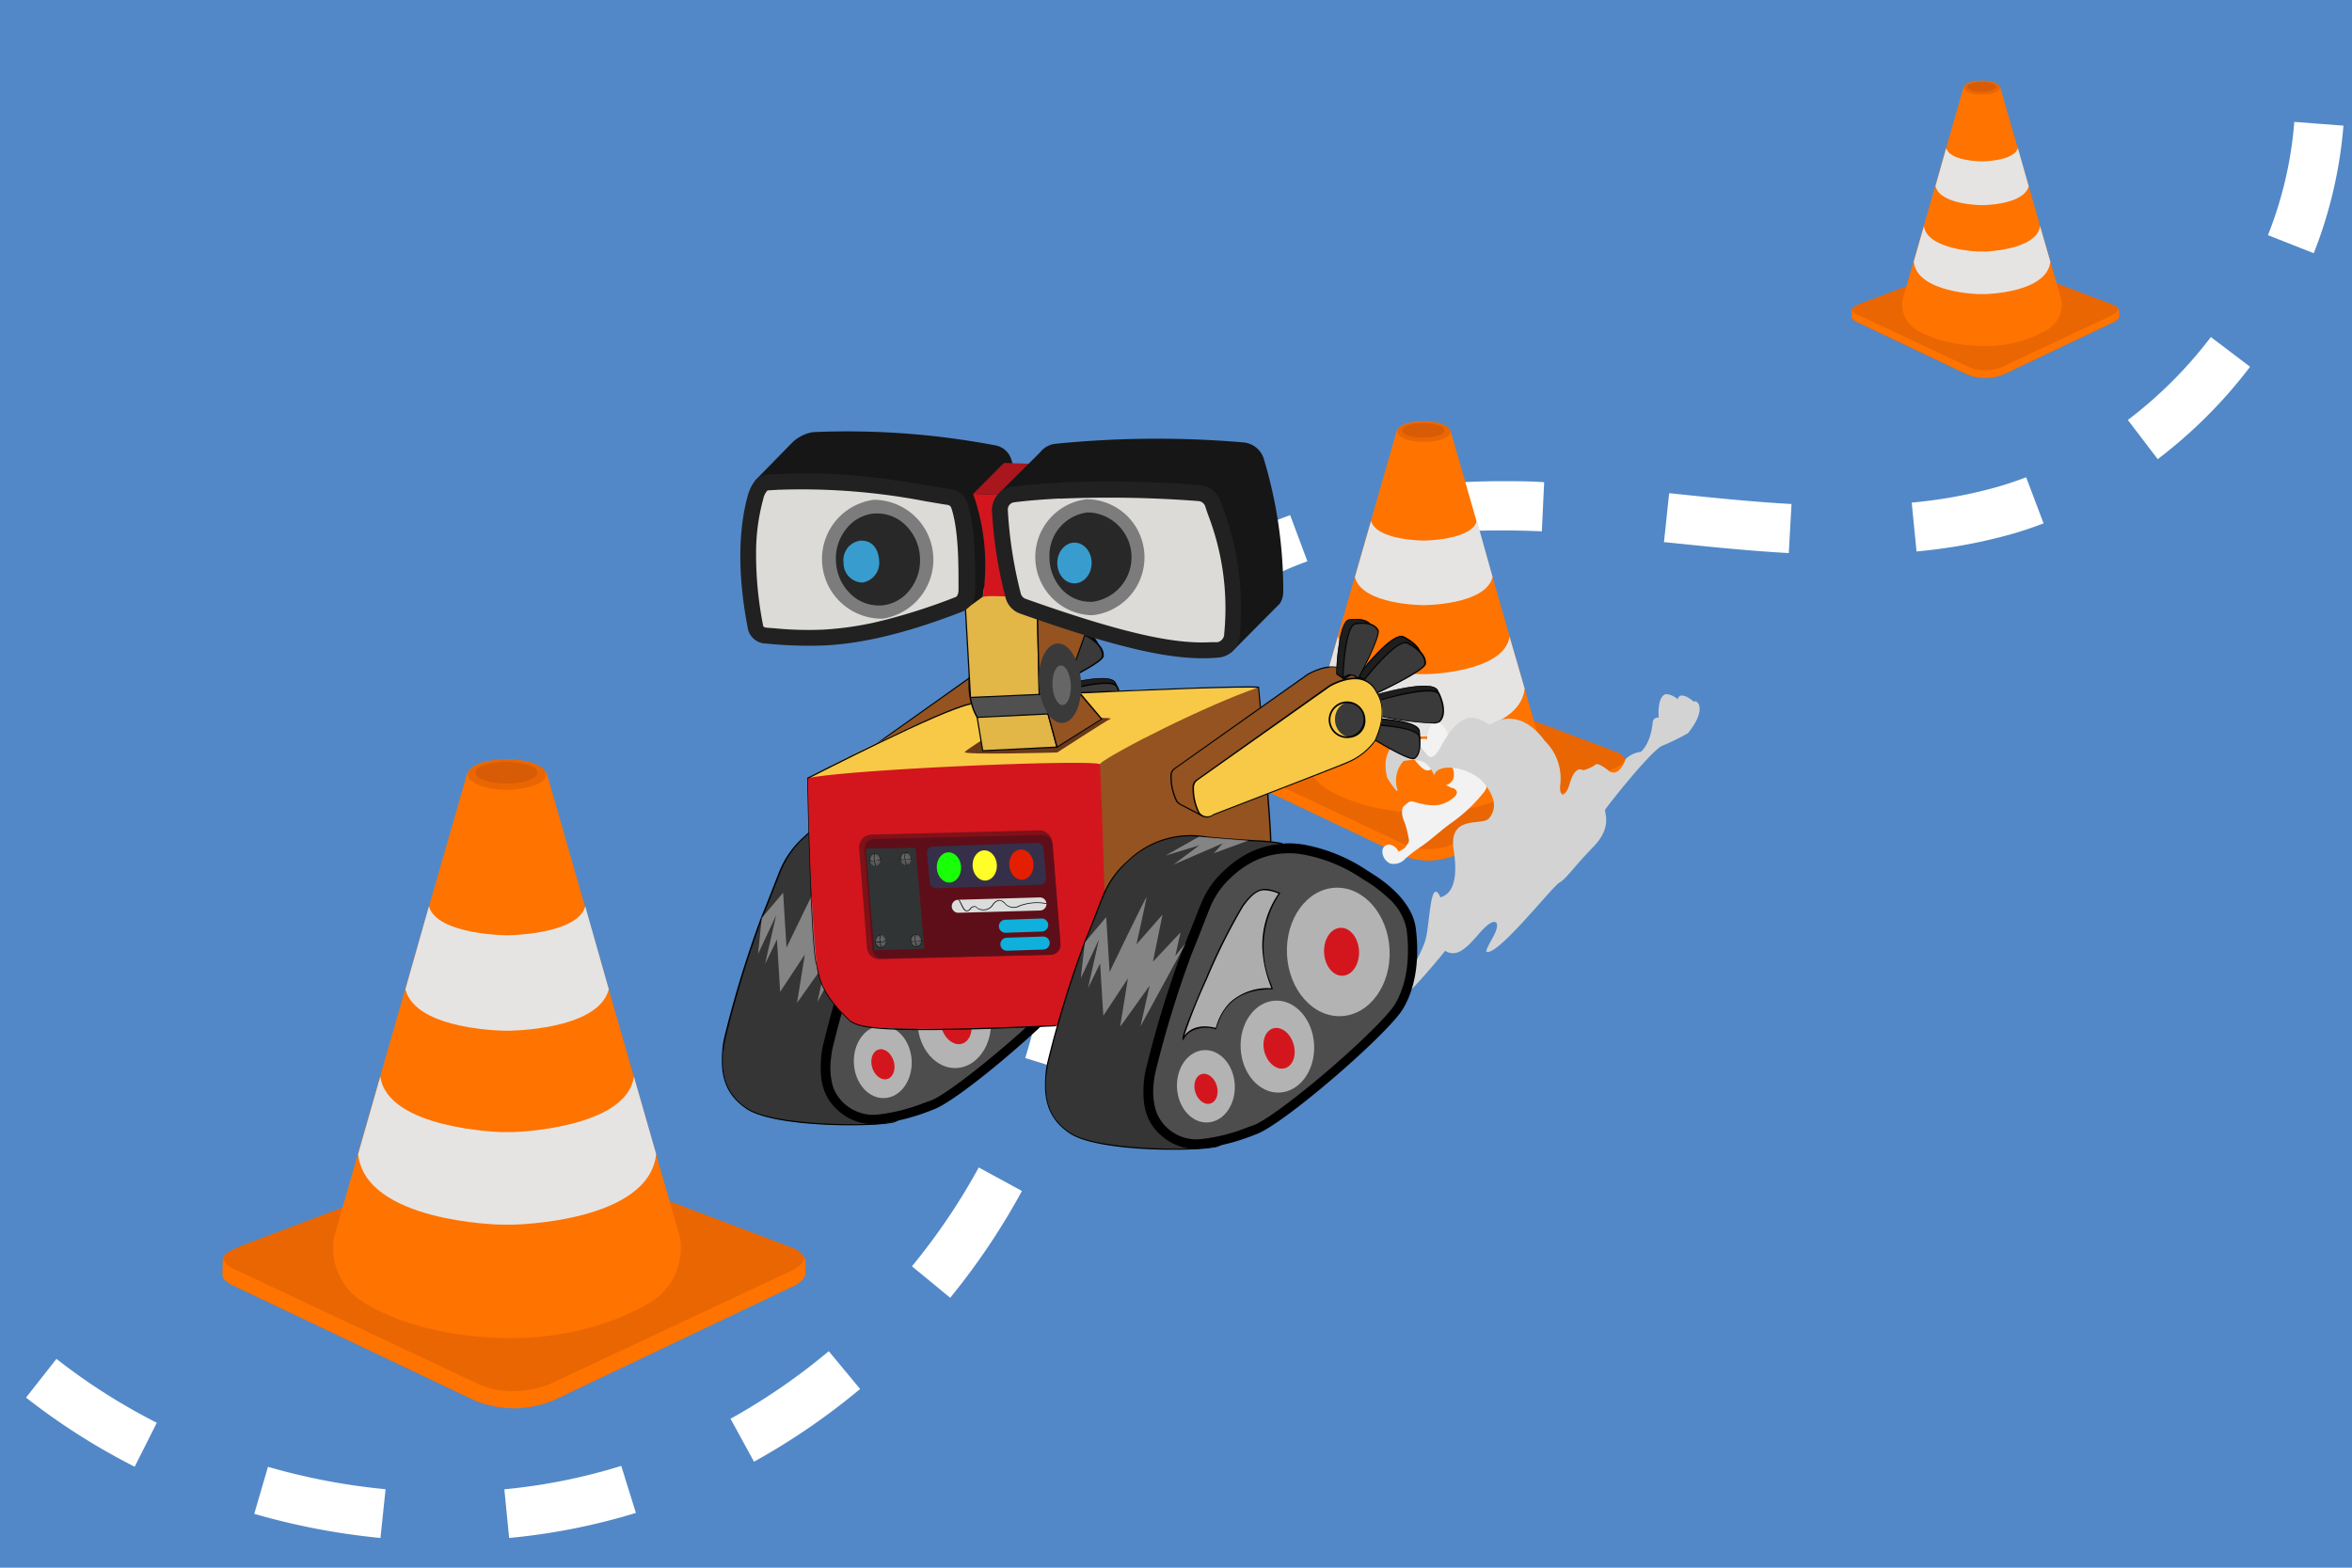 <svg id="Layer_1" data-name="Layer 1" xmlns="http://www.w3.org/2000/svg" xmlns:xlink="http://www.w3.org/1999/xlink" viewBox="0 0 300 200"><defs><style>.cls-1{fill:none;}.cls-2{fill:#5288c7;}.cls-3{fill:#fff;}.cls-4{fill:#ea6603;}.cls-5{fill:#ff7300;}.cls-6{fill:#e5e4e3;}.cls-7{fill:#d85b05;}.cls-8{fill:#f2f2f2;}.cls-9{fill:#d3d3d3;}.cls-10{fill:#353535;}.cls-11{fill:#4d4d4d;}.cls-12{fill:#b3b3b3;}.cls-13{opacity:0.41;isolation:isolate;}.cls-14{fill:#f9f7f7;}.cls-15{fill:#d3161d;}.cls-16{fill:#945320;}.cls-17{fill:#050505;}.cls-18{fill:#1e1e1e;}.cls-19{fill:#3a3a3a;}.cls-20{fill:#f8c946;}.cls-21{fill:#683919;}.cls-22{fill:#7f1119;}.cls-23{fill:#5e0e18;}.cls-24{fill:#352f49;}.cls-25{fill:#e41e00;}.cls-26{fill:#fffe28;}.cls-27{fill:#18ff08;}.cls-28{fill:#dbdddd;}.cls-29{fill:#0fb0db;}.cls-30{fill:#303435;}.cls-31{clip-path:url(#clip-path);}.cls-32{fill:#4e4e4e;}.cls-33{fill:#4f4f4f;}.cls-34{fill:#505050;}.cls-35{fill:#515151;}.cls-36{fill:#535353;}.cls-37{fill:#545454;}.cls-38{fill:#555;}.cls-39{fill:#565656;}.cls-40{fill:#575757;}.cls-41{fill:#585858;}.cls-42{fill:#595959;}.cls-43{fill:#5a5a5a;}.cls-44{fill:#5b5b5b;}.cls-45{fill:#5c5c5c;}.cls-46{fill:#5d5d5d;}.cls-47{fill:#5e5e5e;}.cls-48{fill:#606060;}.cls-49{fill:#616161;}.cls-50{fill:#626262;}.cls-51{fill:#636363;}.cls-52{fill:#646464;}.cls-53{fill:#656565;}.cls-54{fill:#666;}.cls-55{fill:#0a0a0a;}.cls-56{clip-path:url(#clip-path-2);}.cls-57{clip-path:url(#clip-path-3);}.cls-58{clip-path:url(#clip-path-4);}.cls-59{fill:#070707;}.cls-60{fill:#adadad;}.cls-61{fill:#080000;}.cls-62{fill:#515051;}.cls-63{fill:#8e8a8b;}.cls-64{fill:#161616;}.cls-65{fill:#e2b647;}.cls-66{fill:#aa161d;}.cls-67{fill:#dddbd7;}.cls-68{fill:#212121;}.cls-69{fill:#282828;}.cls-70{fill:#7c7c7c;}.cls-71{fill:#389cce;}</style><clipPath id="clip-path"><ellipse class="cls-1" cx="111.62" cy="109.69" rx="0.69" ry="0.8" transform="translate(-8.62 9.53) rotate(-4.71)"/></clipPath><clipPath id="clip-path-2"><ellipse class="cls-1" cx="116.85" cy="119.99" rx="0.69" ry="0.8" transform="translate(-9.45 9.99) rotate(-4.71)"/></clipPath><clipPath id="clip-path-3"><ellipse class="cls-1" cx="112.35" cy="120.1" rx="0.69" ry="0.8" transform="translate(-9.47 9.62) rotate(-4.71)"/></clipPath><clipPath id="clip-path-4"><ellipse class="cls-1" cx="115.54" cy="109.55" rx="0.69" ry="0.8" transform="translate(-8.6 9.85) rotate(-4.71)"/></clipPath></defs><title>obstacle</title><rect class="cls-2" width="300" height="200"/><path class="cls-3" d="M64.94,196.21,64.33,190a73.56,73.56,0,0,0,14-2.71l.91-.28,1.87,6-1,.3A81,81,0,0,1,64.94,196.21Zm-16.41,0a88.67,88.67,0,0,1-16.1-3.08l1.75-6a82,82,0,0,0,15,2.86Zm-31.35-9.09A84.11,84.11,0,0,1,3.32,178.3l3.88-4.94A77.82,77.82,0,0,0,20,181.51Zm79-.63-3-5.49a80.15,80.15,0,0,0,12.53-8.62l4,4.82A86.54,86.54,0,0,1,96.17,186.48Zm25-20.94-4.86-4a81.12,81.12,0,0,0,8.52-12.61l5.51,3A88,88,0,0,1,121.22,165.54Zm15.59-28.71-6-1.86a74.62,74.62,0,0,0,1.91-7.52c.43-2.17.81-4.53,1.19-7.44l6.23.82c-.4,3-.8,5.53-1.26,7.84A80.57,80.57,0,0,1,136.81,136.83Zm5.29-31.64-6.21-1a66,66,0,0,1,4.22-16l5.78,2.46A60.11,60.11,0,0,0,142.1,105.19ZM154.16,79,150,74.3a45.49,45.49,0,0,1,14.56-8.58l2.2,5.89A39,39,0,0,0,154.16,79Zm74-8.44c-5.24-.29-10.55-.85-15.69-1.38l-.23,0,.66-6.24.22,0c5.07.53,10.3,1.08,15.39,1.36Zm16.3-.19-.62-6.25a60.59,60.59,0,0,0,10.92-2c1.23-.35,2.46-.77,3.68-1.23l2.22,5.88c-1.37.52-2.77,1-4.16,1.39A67.62,67.62,0,0,1,244.48,70.35Zm-63.1-2.13L180.65,62a97.61,97.61,0,0,1,11-.61c1.74,0,3.53,0,5.31.13l-.3,6.27c-1.68-.08-3.37-.12-5-.12A89.26,89.26,0,0,0,181.38,68.22Zm93.86-9.66-3.81-5A55.31,55.31,0,0,0,282,43l5,3.79A61.5,61.5,0,0,1,275.24,58.56Zm19.89-26.28L289.28,30a49.67,49.67,0,0,0,3.36-14.45l6.27.48A56.66,56.66,0,0,1,295.13,32.28Z"/><path class="cls-4" d="M31.1,158.8l30.43-11.48a16.6,16.6,0,0,1,4-.7,13.1,13.1,0,0,1,5,1l30.69,11.62s1.52.63,1.51,1.83v1.38s0,.88-1.35,1.5L70.54,178.67a13.24,13.24,0,0,1-10,0L29.74,164s-1.36-.6-1.35-1.31v-1.57a1.47,1.47,0,0,1,.61-1.33A19.41,19.41,0,0,1,31.1,158.8Z"/><path class="cls-5" d="M102.59,160.47s.06.85-1.78,1.71L70.05,176.61a12.42,12.42,0,0,1-4.18.86,10.93,10.93,0,0,1-4.67-.81L29.66,161.8s-1.12-.54-1.19-1.33l-.08,2.22s-.08.64,1.35,1.31l30.85,14.67a13.83,13.83,0,0,0,5.27,1,14.13,14.13,0,0,0,4.68-1L101.39,164s1.21-.58,1.35-1.5C102.74,162.5,102.85,160.51,102.59,160.47Z"/><path class="cls-5" d="M69.81,98.9l16.91,58.92a8.1,8.1,0,0,1-3.1,7.88s-7.3,5.34-19.61,5-18.29-5-18.29-5a8.12,8.12,0,0,1-3.11-7.88L59.52,98.9s.27-2,5.07-2S69.81,98.9,69.81,98.9Z"/><path class="cls-6" d="M51.71,126.21c1.33,5.29,12.91,5.29,12.91,5.29h.12s11.58,0,12.91-5.29l-3-10.58c-1,3.63-9.91,3.69-9.91,3.69h-.12s-8.88-.06-9.91-3.69Z"/><path class="cls-6" d="M83.69,147.23c-.89,8.72-18.14,9-18.14,9-.82,0-1.74,0-1.74,0s-17.24-.31-18.13-9l2.83-9.89c.93,6.68,15.29,7.08,15.29,7.08h1.76s14.36-.4,15.29-7.08Z"/><path class="cls-4" d="M69.67,98.82c0,1.06-2.24,1.93-5,1.93s-5-.87-5-1.93,2.24-1.93,5-1.93S69.67,97.75,69.67,98.82Z"/><ellipse class="cls-7" cx="64.59" cy="98.58" rx="3.97" ry="1.38"/><path class="cls-4" d="M158.86,95.68l20.6-7.77a11.45,11.45,0,0,1,2.74-.47,8.86,8.86,0,0,1,3.37.71L206.34,96s1,.42,1,1.24v.93s0,.6-.92,1l-20.88,9.92a8.93,8.93,0,0,1-6.74,0l-20.89-9.92s-.91-.41-.91-.89V97.26a1,1,0,0,1,.41-.9A13.64,13.64,0,0,1,158.86,95.68Z"/><path class="cls-5" d="M207.26,96.82s0,.57-1.2,1.15l-20.83,9.77a8.4,8.4,0,0,1-2.83.58,7.43,7.43,0,0,1-3.15-.54L157.89,97.72s-.75-.37-.8-.9l-.06,1.5s-.05.43.91.89l20.89,9.92a9.22,9.22,0,0,0,3.57.66,9.38,9.38,0,0,0,3.17-.66l20.88-9.92s.82-.4.92-1C207.37,98.19,207.44,96.84,207.26,96.82Z"/><path class="cls-5" d="M185.07,55.13,196.52,95a5.5,5.5,0,0,1-2.1,5.34s-4.94,3.61-13.27,3.38-12.39-3.38-12.39-3.38a5.5,5.5,0,0,1-2.1-5.34l11.45-39.89s.18-1.34,3.43-1.36S185.07,55.13,185.07,55.13Z"/><path class="cls-6" d="M172.82,73.62c.9,3.58,8.74,3.58,8.74,3.58h.08s7.84,0,8.74-3.58l-2-7.16c-.7,2.46-6.71,2.5-6.71,2.5h-.08s-6,0-6.71-2.5Z"/><path class="cls-6" d="M194.47,87.85c-.61,5.9-12.28,6.11-12.28,6.11-.56,0-1.18,0-1.18,0s-11.67-.21-12.28-6.11l1.93-6.69C171.29,85.68,181,86,181,86h1.2s9.71-.27,10.34-4.79Z"/><path class="cls-4" d="M185,55.08c0,.72-1.52,1.3-3.39,1.3s-3.38-.58-3.38-1.3,1.51-1.31,3.38-1.31S185,54.35,185,55.08Z"/><ellipse class="cls-7" cx="181.54" cy="54.91" rx="2.69" ry="0.93"/><path class="cls-4" d="M237.42,38.68l14-5.26a7.68,7.68,0,0,1,1.85-.32,6,6,0,0,1,2.28.48l14.06,5.33s.7.28.7.84v.63s0,.4-.62.69L255.5,47.79a6,6,0,0,1-4.57,0l-14.14-6.72s-.62-.28-.61-.6v-.72a.66.66,0,0,1,.28-.61A7.86,7.86,0,0,1,237.42,38.68Z"/><path class="cls-5" d="M270.19,39.45s0,.39-.81.78l-14.11,6.62a5.7,5.7,0,0,1-1.91.39,5,5,0,0,1-2.14-.37l-14.46-6.81s-.51-.25-.55-.61l0,1s0,.29.61.6l14.14,6.72a6.22,6.22,0,0,0,2.42.44,6.51,6.51,0,0,0,2.15-.44l14.14-6.72s.56-.27.62-.69C270.26,40.38,270.31,39.47,270.19,39.45Z"/><path class="cls-5" d="M255.16,11.22l7.76,27a3.73,3.73,0,0,1-1.43,3.62,15.35,15.35,0,0,1-9,2.29c-5.65-.16-8.39-2.29-8.39-2.29a3.73,3.73,0,0,1-1.42-3.62l7.75-27s.12-.91,2.32-.92S255.16,11.22,255.16,11.22Z"/><path class="cls-6" d="M246.87,23.75c.61,2.42,5.92,2.42,5.92,2.42h.05s5.31,0,5.92-2.42l-1.38-4.86c-.47,1.67-4.54,1.7-4.54,1.7h-.05s-4.08,0-4.55-1.7Z"/><path class="cls-6" d="M261.52,33.38c-.4,4-8.31,4.14-8.31,4.14h-.8s-7.9-.15-8.31-4.14l1.3-4.53c.43,3.06,7,3.24,7,3.24h.81s6.58-.18,7-3.24Z"/><path class="cls-4" d="M255.1,11.19c0,.48-1,.88-2.29.88s-2.3-.4-2.3-.88,1-.89,2.3-.89S255.1,10.7,255.1,11.19Z"/><ellipse class="cls-7" cx="252.77" cy="11.08" rx="1.82" ry="0.63"/><path class="cls-8" d="M178.39,108.65a1.6,1.6,0,0,0-1.18-.91.88.88,0,0,0-.87.66,1.69,1.69,0,0,0,1,1.77,2,2,0,0,0,1.95-.66,18.87,18.87,0,0,1,2.09-1.59c1.3-.91,2.42-2,3.72-2.92a20.29,20.29,0,0,0,4.06-3.79,2.58,2.58,0,0,0,.43-.69A7,7,0,0,0,189,96a2.94,2.94,0,0,0-1.52-1.28c-.19-.09-.24,0-.42,0s-.53.12-.76-.07-.37-.49-.61-.53-.3.29-.52.32c-.2-.37-.46-.7-.62-1.07-.29-.64-.69-1.2-1.35-1.22-.85,0-1.14,1.35-1.17,2.15a1.79,1.79,0,0,0-1.51.36c-1.07.89-.25,2.41,1,3.41a.91.91,0,0,0,1,.11c.27-.19.09-.6.23-.9a1.13,1.13,0,0,1,.81-.54,2.06,2.06,0,0,1,1.82,2.58,1.44,1.44,0,0,1-1,.87c.3,0,.55.29.85.33a.75.75,0,0,1,.24.08c1.11.67-.7,1.61-.9,1.72a3.83,3.83,0,0,1-2,.41,9.29,9.29,0,0,1-2.33-.48c-.46-.15-.81.32-1.14.56s-.33,1-.15,1.56c.1.34.27.66.36,1a13.89,13.89,0,0,1,.38,1.67.72.72,0,0,1-.28.76C179.32,108.22,178.77,108.43,178.39,108.65Z"/><path class="cls-9" d="M177.91,127.33s3.37-5.37,3.93-7.49.58-8.13,1.9-5.36c1.11-.33,2.38-1.51,1.68-6.07s3.68-3,4.5-4,1.07-2.39-.63-4.49-6-2.69-6.34-1c-.57-1.06-1-2.38-3.92-1.83a3.65,3.65,0,0,0-.82,3.5c.33,1.19-1.25-1.32-1.25-1.32s-1.18-3.62,1.74-4.76c1.37-.34.91-1.35,2.84,1.17.49.6,1,1.85,2.23-.4S186.93,90,190,92.53c1.08-.86,4.13-2,7.05,2a6.67,6.67,0,0,1,1.94,5.74c-.06,1.45.69,1.65,1.3-.54.4-1.25,1-1.85,1.65-1.46a4.54,4.54,0,0,0,1.62-.76c.44-.19,1.68.86,1.68.86s1.18,1,2.11-1.52a3.26,3.26,0,0,1,1.94-.93c.13-.13,1.27-1.06,1.52-3.84a.67.67,0,0,1,.76-.53s-.26-2.65.91-3a2.53,2.53,0,0,1,1.52.66s.13-1.26,2.07.32c.31-.33,1.83.76-.76,4a27,27,0,0,1-3.24,1.59c-1.42.53-7.14,7.83-7.32,8.16s1,2.17-1.52,4.76-3.49,4.12-4.33,4.56-8.23,9.81-9.34,8.76c.29-1,1.15-2,1.36-3s-.58-1.18-2.14.61-2.88,3.31-4.45,2.33C183.43,122.48,177.12,130,177.91,127.33Z"/><g id="Layer_8" data-name="Layer 8"><path class="cls-10" d="M92.23,133.94a10.64,10.64,0,0,1,.32-1.86,134.76,134.76,0,0,1,4.61-15c1.13-2.76,1.81-4.64,2.4-6a11.57,11.57,0,0,1,3.07-4.25,12.73,12.73,0,0,1,3.48-2.35,13,13,0,0,1,6.55-.78c5.57.53,8.54.52,9.64.82,1.1.68,5.88,5.31,6.36,9.37.34,2.93.28,6.94-1.66,10.18s-9.61,18.71-13.24,19.17c-4.23.55-15.16.41-18.44-1.77C92.38,139.5,92,136.88,92.23,133.94Z"/><path d="M111.26,143.5c-5.19.25-13.27-.2-16-2-3.12-2.07-3.35-4.86-3.13-7.57h0a12.11,12.11,0,0,1,.32-1.88,136.78,136.78,0,0,1,4.62-15c.62-1.51,1.1-2.74,1.52-3.82.33-.85.62-1.59.88-2.23a11.79,11.79,0,0,1,3.08-4.27,11.54,11.54,0,0,1,10.09-3.14c2.61.25,4.68.38,6.2.47a25.06,25.06,0,0,1,3.45.34h0c1.17.73,5.92,5.37,6.39,9.42.33,2.83.32,6.91-1.66,10.22-.35.59-.89,1.58-1.57,2.82-3,5.59-8.72,16-11.72,16.39C113.06,143.38,112.21,143.45,111.26,143.5Zm-19-9.55c-.21,2.67,0,5.42,3.07,7.45s13.86,2.34,18.39,1.76c2.94-.38,8.59-10.75,11.63-16.32.68-1.25,1.21-2.23,1.57-2.82,2-3.29,2-7.33,1.64-10.14-.47-4-5.15-8.58-6.32-9.32a22.77,22.77,0,0,0-3.41-.34c-1.51-.09-3.59-.22-6.21-.47a12.81,12.81,0,0,0-6.51.77,13.05,13.05,0,0,0-3.47,2.33,11.73,11.73,0,0,0-3,4.23c-.26.64-.55,1.38-.88,2.23-.4,1-.9,2.31-1.52,3.82a135.64,135.64,0,0,0-4.61,15,11.36,11.36,0,0,0-.32,1.85Z"/><path class="cls-11" d="M112,142.83a6,6,0,0,1-3.76-.9c-2.67-1.77-3.06-4.06-2.83-7a10.44,10.44,0,0,1,.3-1.76,136.79,136.79,0,0,1,4.59-14.89c.62-1.52,1.12-2.81,1.52-3.84.33-.85.62-1.58.88-2.21a11.18,11.18,0,0,1,2.91-4,12.12,12.12,0,0,1,3.32-2.24,10.6,10.6,0,0,1,3.76-.88,11.12,11.12,0,0,1,2.44.15,20.21,20.21,0,0,1,7.65,3.1l.28.17.14.09a18.45,18.45,0,0,1,3.19,2.41,7.58,7.58,0,0,1,2.49,4.46c.32,2.72.31,6.64-1.57,9.79-.85,1.43-4.34,4.9-8.67,8.62s-8.27,6.61-9.75,7.11l-.74.26A22.84,22.84,0,0,1,112,142.83Z"/><path d="M122.67,105.75a10.42,10.42,0,0,1,2.3.14,19.52,19.52,0,0,1,7.43,3l.28.18.14.09a17.12,17.12,0,0,1,3.09,2.33,7,7,0,0,1,2.31,4.08c.56,4.77-.5,7.75-1.49,9.41-.81,1.36-4.32,4.84-8.55,8.46s-8.15,6.53-9.54,7l-.74.25a22.94,22.94,0,0,1-6,1.51,5.51,5.51,0,0,1-3.4-.8,5.35,5.35,0,0,1-2.25-2.76A8.86,8.86,0,0,1,106,135a10.49,10.49,0,0,1,.29-1.66,136.15,136.15,0,0,1,4.55-14.8c.63-1.53,1.13-2.82,1.53-3.85.33-.85.61-1.58.87-2.2a10.64,10.64,0,0,1,2.74-3.8,12,12,0,0,1,3.17-2.15,9.84,9.84,0,0,1,3.54-.82h0m-.06-1.23a11.08,11.08,0,0,0-4,.93,13,13,0,0,0-3.49,2.34,11.81,11.81,0,0,0-3.07,4.26c-.59,1.41-1.27,3.29-2.4,6a134.76,134.76,0,0,0-4.61,15,10.64,10.64,0,0,0-.32,1.86c-.24,2.94.15,5.56,3.09,7.51a6.71,6.71,0,0,0,4.14,1,26.87,26.87,0,0,0,7.06-1.83c3.46-1.19,16.82-12.76,18.75-16s2-7.26,1.65-10.19c-.47-4.05-5-6.71-6.11-7.4a21.22,21.22,0,0,0-8.15-3.36,12.29,12.29,0,0,0-2.57-.16Z"/><ellipse class="cls-12" cx="129.48" cy="118.34" rx="6.55" ry="8.2" transform="translate(-5.66 6.5) rotate(-2.82)"/><ellipse class="cls-12" cx="121.71" cy="130.4" rx="4.69" ry="5.87" transform="translate(-6.26 6.14) rotate(-2.82)"/><ellipse class="cls-12" cx="112.59" cy="135.48" rx="3.69" ry="4.62" transform="translate(-6.52 5.7) rotate(-2.82)"/><g class="cls-13"><path class="cls-14" d="M97.16,117.11l2.73-3.22.43,7s4.78-9.94,4.72-9.53-1.29,6-1.29,6l3.32-3.79-1.21,6,3.52-3.74-.68,3,1.37-1.66-5.81,10.65,1.17-5.2-3.77,5.33,1-6.18-3.15,4.76-.41-6.67L97.58,123,99,116.77l-2.31,4.93Z"/></g><g class="cls-13"><polygon class="cls-14" points="111.72 103.61 107.45 106.03 111.77 104.72 108.47 107.18 114.77 104.46 113.61 105.73 118.05 104.11 111.72 103.61"/></g><ellipse class="cls-15" cx="129.89" cy="118.32" rx="2.23" ry="3.06" transform="translate(-5.66 6.53) rotate(-2.82)"/><ellipse class="cls-15" cx="121.93" cy="130.63" rx="1.92" ry="2.65" transform="translate(-32.51 40.75) rotate(-16.78)"/><ellipse class="cls-15" cx="112.61" cy="135.79" rx="1.43" ry="1.96" transform="translate(-34.4 38.28) rotate(-16.78)"/><path class="cls-16" d="M132,86.53c.41,1,.74,2.72-.55,5.55a8.31,8.31,0,0,1-3.59,2.79c-1.29.55-11.19,4.38-15.27,5.95l-.35,2.3-2.77-1.45h0a1.64,1.64,0,0,1-.5-.41,6.92,6.92,0,0,1-.73-3.42c.21-.61.16-.55,1-1.14l16.42-11.61s2.62-1.61,4.58-.7l.24.13h0L133,85.85Z"/><path class="cls-17" d="M112.34,103.24l-2.87-1.5a1.7,1.7,0,0,1-.53-.43h0a6.89,6.89,0,0,1-.75-3.46v0l0-.08c.18-.52.2-.53.87-1l.11-.08L125.62,85a9.18,9.18,0,0,1,1.58-.7,4.4,4.4,0,0,1,3.08,0l.25.13,2.65,1.39-1.05.71c.61,1.49.41,3.41-.57,5.56h0a8.38,8.38,0,0,1-3.63,2.82c-1.4.6-12.83,5-15.23,5.94Zm-3.27-2a1.74,1.74,0,0,0,.47.38h0l2.68,1.4.34-2.24h0c2.3-.89,13.85-5.35,15.26-6A8.4,8.4,0,0,0,131.43,92c1-2.14,1.15-4,.54-5.48l0-.06.94-.64-2.67-1.4c-1.89-.88-4.47.68-4.5.69L109.29,96.76l-.11.08c-.65.47-.65.47-.81.94l0,.07A6.88,6.88,0,0,0,109.07,101.22Z"/><path class="cls-18" d="M132,85.45s4.48-6,6-5.16,2.29,1.71,2.19,2.63-6.06,3.7-6.49,3.87S133.67,85.43,132,85.45Z"/><path class="cls-17" d="M133.6,86.88a.11.11,0,0,1-.08,0c-.11-.05-.15-.18-.2-.35a1.17,1.17,0,0,0-1.35-1h-.16l.1-.13c.18-.25,4.53-6,6.08-5.19s2.33,1.76,2.23,2.71-6.47,3.91-6.53,3.93A.15.15,0,0,1,133.6,86.88Zm-1.47-1.5a1.31,1.31,0,0,1,1.35,1.09.69.69,0,0,0,.1.25s0,0,0,0c.74-.3,6.35-3,6.44-3.8s-.65-1.77-2.14-2.56C136.76,79.75,133.44,83.66,132.13,85.38Z"/><path class="cls-19" d="M132.53,86.25s4.48-6,6-5.16,2.29,1.7,2.19,2.63-6.06,3.69-6.49,3.87S134.23,86.23,132.53,86.25Z"/><path class="cls-17" d="M134.16,87.68a.15.15,0,0,1-.09,0c-.1,0-.14-.18-.19-.35a1.19,1.19,0,0,0-1.35-1h-.16l.1-.13c.18-.24,4.53-6,6.08-5.18s2.33,1.76,2.23,2.71-6.47,3.9-6.54,3.93Zm-1.47-1.51A1.32,1.32,0,0,1,134,87.26a.77.77,0,0,0,.1.26h0c.73-.3,6.35-3,6.44-3.8S140,82,138.47,81.16C137.32,80.55,134,84.45,132.69,86.17Z"/><path class="cls-18" d="M133.75,87.8c1.05-.29,7.83-2.26,8.53-.71s.61,2.54-.13,3.19-7.54-.46-8-.56S135.13,88.7,133.75,87.8Z"/><path class="cls-17" d="M141.26,90.55a21.63,21.63,0,0,1-3.23-.19c-1.8-.2-3.64-.5-3.9-.56a.18.18,0,0,1-.15-.1c0-.09,0-.21.1-.37a.94.94,0,0,0-.37-1.46l-.15-.1.17,0,.19,0c5.14-1.43,8-1.63,8.43-.61.67,1.48.62,2.61-.15,3.28A1.68,1.68,0,0,1,141.26,90.55Zm-7.13-.91h0c.84.18,7.26,1.17,7.93.58s.75-1.69.12-3.09c-.55-1.23-5.4-.1-8.24.69h0a1.09,1.09,0,0,1,.28,1.57.66.66,0,0,0-.09.24Z"/><path class="cls-19" d="M134.47,88.45s7.39-2.26,8-.84.72,2.81,0,3.46-7.16-.6-7.62-.7S135.84,89.35,134.47,88.45Z"/><path class="cls-17" d="M141.71,91.33a41.46,41.46,0,0,1-6.87-.88.16.16,0,0,1-.14-.09c0-.1,0-.22.1-.38a1,1,0,0,0-.38-1.46l-.14-.1.16,0s1.88-.57,3.79-1c2.6-.52,4.06-.47,4.35.16.7,1.55.68,2.92-.05,3.55A1.44,1.44,0,0,1,141.71,91.33Zm-6.87-1h0c1.77.35,6.94,1.26,7.56.71s.67-1.88,0-3.36c-.49-1.09-5.64.19-7.78.83a1.08,1.08,0,0,1,.29,1.57c0,.08-.11.2-.1.24Z"/><path class="cls-18" d="M134.07,90.69s5.69.2,5.86,1.58-.05,2.33-.67,2.7-5-2.33-5.27-2.53S134.83,91.82,134.07,90.69Z"/><path class="cls-17" d="M139.14,95.08c-1.06,0-5.16-2.54-5.2-2.57a.16.16,0,0,1-.08-.12c0-.1,0-.19.13-.3a1,1,0,0,0,0-1.35l-.09-.14h.15c.24,0,5.76.22,5.94,1.65s-.07,2.39-.71,2.78Zm-4.92-4.3a1.12,1.12,0,0,1-.1,1.4c0,.07-.11.15-.1.18a0,0,0,0,0,0,0c.48.32,4.23,2.59,5.08,2.55l.11,0c.58-.35.8-1.25.63-2.62C139.72,91.24,135.88,90.85,134.22,90.78Z"/><path class="cls-19" d="M134.11,91.51s5.69.2,5.86,1.58-.05,2.33-.67,2.7-5-2.33-5.27-2.53S134.87,92.64,134.11,91.51Z"/><path class="cls-17" d="M139.18,95.9c-1.06,0-5.16-2.54-5.2-2.57a.2.2,0,0,1-.08-.12c0-.1,0-.19.13-.3a1,1,0,0,0,0-1.35l-.09-.13h.16c.23,0,5.75.22,5.93,1.65s-.07,2.39-.71,2.78Zm-4.92-4.3a1.12,1.12,0,0,1-.1,1.4c0,.07-.11.15-.1.18v0c.48.33,4.23,2.59,5.08,2.55l.11,0c.58-.35.8-1.25.63-2.62C139.76,92.06,135.92,91.67,134.26,91.6Z"/><path class="cls-20" d="M112,98.16l16.41-11.62s4.26-2.59,6,.69c.35.55,1.62,2.44-.14,6.3a8.28,8.28,0,0,1-3.6,2.79c-1.63.71-17,6.63-17,6.63a1.3,1.3,0,0,1-1.88-.23,6.92,6.92,0,0,1-.73-3.42C111.27,98.68,111.22,98.74,112,98.16Z"/><path class="cls-17" d="M112.88,103.33a1.37,1.37,0,0,1-1.14-.56h0a7,7,0,0,1-.75-3.47v0l0-.08c.18-.53.19-.54.88-1l.11-.08,16.41-11.61c.1-.06,2.32-1.4,4.22-.87a3,3,0,0,1,1.86,1.59h0a4.51,4.51,0,0,1,.72,2,8.1,8.1,0,0,1-.87,4.39v0a8.52,8.52,0,0,1-3.63,2.82c-1.6.68-16.52,6.43-17,6.62A1.52,1.52,0,0,1,112.88,103.33Zm-1-.66a1.2,1.2,0,0,0,1.76.22h0c.15-.06,15.39-5.93,17-6.63a8.13,8.13,0,0,0,3.56-2.76c1.72-3.76.54-5.59.16-6.19l0,0a2.83,2.83,0,0,0-1.77-1.51,4.83,4.83,0,0,0-2.73.23,8,8,0,0,0-1.36.62l-16.4,11.61-.11.08c-.66.46-.66.46-.82.94l0,.07A6.76,6.76,0,0,0,111.86,102.67Z"/><path class="cls-18" d="M129.35,85s.18-6.74,1.62-6.93,2.44.08,2.83.82-2.29,5.77-2.5,6.12a6.09,6.09,0,0,0-1.09.57S129.92,85.38,129.35,85Z"/><path class="cls-17" d="M130.21,85.64l0,0s-.3-.18-.86-.58l0,0v0s0-1.71.27-3.4c.31-2.31.78-3.53,1.42-3.61,1.5-.2,2.51.1,2.91.86S131.4,85,131.37,85l0,0h-.06a6.45,6.45,0,0,0-1,.56Zm-.77-.71c.41.3.67.46.77.52a5.23,5.23,0,0,1,1-.54c.4-.7,2.82-5.36,2.48-6s-1.32-1-2.75-.77C129.87,78.27,129.49,83.05,129.44,84.93Z"/><path class="cls-19" d="M130.21,85.55s.17-6.75,1.62-6.94,2.43.08,2.82.82-2.29,5.78-2.5,6.13C131.88,85.51,131.38,84.65,130.21,85.55Z"/><path class="cls-17" d="M132.16,85.64h0a.84.84,0,0,1-.26-.14c-.3-.22-.76-.55-1.62.11a.1.1,0,0,1-.09,0,.06.06,0,0,1,0-.07s0-1.71.27-3.41c.3-2.31.78-3.52,1.42-3.61,1.5-.2,2.5.1,2.9.86.07.13.27.51-1,3.28-.65,1.4-1.37,2.74-1.48,2.93A.08.08,0,0,1,132.16,85.64Zm-1-.58a1.34,1.34,0,0,1,.85.31l.14.09c.44-.78,2.8-5.35,2.46-6s-1.31-1-2.74-.78c-1.1.15-1.48,4.73-1.55,6.7A1.71,1.71,0,0,1,131.13,85.06Z"/><ellipse class="cls-19" cx="131.06" cy="90.84" rx="1.88" ry="2.2" transform="translate(-4.3 6.55) rotate(-2.82)"/><path class="cls-17" d="M131.17,93.15a2.34,2.34,0,1,1,1.88-2.41A2.18,2.18,0,0,1,131.17,93.15ZM131,88.76a2.11,2.11,0,1,0,1.87,2A1.94,1.94,0,0,0,131,88.76Z"/><path class="cls-20" d="M103,99.27s15.24-8.26,22.2-9.84a351.15,351.15,0,0,1,35.13-1.69c-1.85,1.51-18,9.16-20.3,9.74S109.32,99.87,103,99.27Z"/><path class="cls-21" d="M134.85,96s6.16-4,6.8-4.3-12.21,0-12.21,0-6,3.81-6.39,4.23S134.85,96,134.85,96Z"/><path class="cls-16" d="M160.55,87.68s2.84,26.82,1.17,33.72c-1.92,1.8-15.46,8.76-19.9,9-.64-3.05-2.67-30.64-1.56-32.94C141.84,96.06,153.9,89.94,160.55,87.68Z"/><path class="cls-15" d="M103,99.27s.18,13.76,1.17,23.82c.39,3.88,4.31,7.47,5,7.58,1.49,1.23,34.09.38,36-1a10.8,10.8,0,0,1-4-8c-.29-6.7-.49-16.08-.87-24.18C139,96.86,108.83,98.1,103,99.27Z"/><path class="cls-22" d="M132.6,105.93l-21.46.55a1.6,1.6,0,0,0-1.56,1.64v.09l1,12.7a1.59,1.59,0,0,0,1.63,1.46l21.49-.55a1.58,1.58,0,0,0,1.55-1.64v-.09l-1.07-12.7A1.6,1.6,0,0,0,132.6,105.93Z"/><path class="cls-23" d="M133,106.53l-21.51.51a1.24,1.24,0,0,0-1.21,1.28v.07l1,12.76a1.24,1.24,0,0,0,1.27,1.14l21.51-.48a1.24,1.24,0,0,0,1.21-1.28v-.06l-1-12.8A1.26,1.26,0,0,0,133,106.53Z"/><path class="cls-24" d="M119.44,113.32l13.23-.44a.81.81,0,0,0,.77-.83l-.34-3.75a.82.82,0,0,0-.84-.77L119,108a.79.79,0,0,0-.76.83l.34,3.75A.81.81,0,0,0,119.44,113.32Z"/><ellipse class="cls-25" cx="130.27" cy="110.31" rx="1.55" ry="1.93" transform="translate(-6.16 7.72) rotate(-3.32)"/><ellipse class="cls-26" cx="125.6" cy="110.42" rx="1.55" ry="1.93" transform="translate(-6.18 7.45) rotate(-3.32)"/><ellipse class="cls-27" cx="121.03" cy="110.67" rx="1.55" ry="1.93" transform="translate(-6.2 7.19) rotate(-3.32)"/><path class="cls-28" d="M122.26,116.45l10.42-.29a.84.84,0,0,0,.8-.87h0a.84.84,0,0,0-.87-.8l-10.42.3a.83.83,0,0,0-.79.87h0A.83.83,0,0,0,122.26,116.45Z"/><path class="cls-29" d="M128.47,121.29l4.62-.15a.84.84,0,0,0,.8-.87h0a.83.83,0,0,0-.87-.79l-4.63.15a.84.84,0,0,0-.79.87h0A.83.83,0,0,0,128.47,121.29Z"/><path class="cls-29" d="M128.28,119l4.62-.16a.84.84,0,0,0,.8-.86h0a.84.84,0,0,0-.87-.8l-4.63.16a.83.83,0,0,0-.79.87h0A.84.84,0,0,0,128.28,119Z"/><polygon class="cls-30" points="116.78 108.15 110.44 108.27 111.51 121.23 117.9 121.04 116.78 108.15"/><g class="cls-31"><rect class="cls-11" x="110.91" y="108.88" width="1.41" height="1.63" transform="translate(-5.25 5.62) rotate(-2.82)"/><circle class="cls-11" cx="111.57" cy="109.61" r="1.08"/><circle class="cls-32" cx="111.57" cy="109.61" r="1.04"/><circle class="cls-33" cx="111.57" cy="109.61" r="1"/><circle class="cls-34" cx="111.57" cy="109.61" r="0.95"/><circle class="cls-35" cx="111.57" cy="109.61" r="0.91"/><circle class="cls-36" cx="111.57" cy="109.61" r="0.87"/><circle class="cls-37" cx="111.57" cy="109.61" r="0.83"/><circle class="cls-38" cx="111.57" cy="109.61" r="0.79"/><circle class="cls-39" cx="111.57" cy="109.61" r="0.74"/><circle class="cls-40" cx="111.57" cy="109.61" r="0.7"/><circle class="cls-41" cx="111.57" cy="109.61" r="0.66"/><circle class="cls-41" cx="111.57" cy="109.61" r="0.62"/><circle class="cls-42" cx="111.57" cy="109.61" r="0.59"/><circle class="cls-43" cx="111.57" cy="109.61" r="0.56"/><circle class="cls-44" cx="111.57" cy="109.61" r="0.53"/><circle class="cls-45" cx="111.57" cy="109.61" r="0.5"/><circle class="cls-46" cx="111.57" cy="109.61" r="0.47"/><circle class="cls-47" cx="111.57" cy="109.61" r="0.44"/><circle class="cls-48" cx="111.57" cy="109.61" r="0.42"/><circle class="cls-49" cx="111.57" cy="109.61" r="0.39"/><circle class="cls-50" cx="111.57" cy="109.61" r="0.36"/><circle class="cls-51" cx="111.57" cy="109.61" r="0.33"/><circle class="cls-52" cx="111.57" cy="109.61" r="0.3"/><circle class="cls-53" cx="111.57" cy="109.61" r="0.27"/><circle class="cls-54" cx="111.57" cy="109.61" r="0.24"/></g><path class="cls-55" d="M111.66,110.53a.8.8,0,0,1-.77-.78.9.9,0,0,1,.16-.6.71.71,0,0,1,.5-.29h0a.68.68,0,0,1,.53.2.92.92,0,0,1,.26.57.78.78,0,0,1-.66.89Zm-.11-1.6a.6.6,0,0,0-.44.26.88.88,0,0,0-.15.56.67.67,0,1,0,1.31-.11.84.84,0,0,0-.24-.53.58.58,0,0,0-.48-.18Z"/><path class="cls-55" d="M111.7,110.5a2.41,2.41,0,0,1-.18-1.61h.07a2.41,2.41,0,0,0,.17,1.57Z"/><path class="cls-55" d="M111.43,109.83a1.41,1.41,0,0,1-.51,0l0-.07a3,3,0,0,0,1.36-.11l0,.07A4.77,4.77,0,0,1,111.43,109.83Z"/><g class="cls-56"><rect class="cls-11" x="116.15" y="119.18" width="1.41" height="1.63" transform="translate(-5.75 5.89) rotate(-2.82)"/><circle class="cls-11" cx="116.81" cy="119.91" r="1.08"/><circle class="cls-32" cx="116.81" cy="119.91" r="1.04"/><circle class="cls-33" cx="116.81" cy="119.91" r="1"/><circle class="cls-34" cx="116.81" cy="119.91" r="0.95"/><circle class="cls-35" cx="116.81" cy="119.91" r="0.91"/><circle class="cls-36" cx="116.81" cy="119.91" r="0.87"/><circle class="cls-37" cx="116.81" cy="119.91" r="0.83"/><circle class="cls-38" cx="116.81" cy="119.91" r="0.79"/><circle class="cls-39" cx="116.81" cy="119.91" r="0.74"/><circle class="cls-40" cx="116.81" cy="119.91" r="0.7"/><circle class="cls-41" cx="116.81" cy="119.91" r="0.66"/><circle class="cls-41" cx="116.81" cy="119.91" r="0.62"/><circle class="cls-42" cx="116.81" cy="119.91" r="0.59"/><circle class="cls-43" cx="116.81" cy="119.91" r="0.56"/><circle class="cls-44" cx="116.81" cy="119.91" r="0.53"/><circle class="cls-45" cx="116.81" cy="119.91" r="0.5"/><circle class="cls-46" cx="116.81" cy="119.91" r="0.47"/><circle class="cls-47" cx="116.81" cy="119.91" r="0.44"/><circle class="cls-48" cx="116.81" cy="119.91" r="0.42"/><circle class="cls-49" cx="116.81" cy="119.91" r="0.39"/><circle class="cls-50" cx="116.81" cy="119.91" r="0.36"/><circle class="cls-51" cx="116.81" cy="119.91" r="0.33"/><circle class="cls-52" cx="116.81" cy="119.91" r="0.3"/><circle class="cls-53" cx="116.81" cy="119.91" r="0.27"/><circle class="cls-54" cx="116.81" cy="119.91" r="0.24"/></g><path class="cls-55" d="M116.9,120.83a.67.67,0,0,1-.51-.21.89.89,0,0,1-.26-.57.78.78,0,0,1,.66-.89h0a.79.79,0,0,1,.79.77.92.92,0,0,1-.16.61.66.66,0,0,1-.5.28Zm-.11-1.6a.73.73,0,0,0-.59.82.82.82,0,0,0,.24.52.63.63,0,0,0,.48.19.64.64,0,0,0,.44-.26.91.91,0,0,0,.15-.56.73.73,0,0,0-.72-.71Z"/><path class="cls-55" d="M116.94,120.8a2.35,2.35,0,0,1-.18-1.61h.06a2.43,2.43,0,0,0,.18,1.57Z"/><path class="cls-55" d="M116.67,120.13a1.41,1.41,0,0,1-.51,0l0-.07a2.9,2.9,0,0,0,1.35-.11l0,.07A4.77,4.77,0,0,1,116.67,120.13Z"/><g class="cls-57"><rect class="cls-11" x="111.64" y="119.28" width="1.41" height="1.63" transform="translate(-5.76 5.67) rotate(-2.82)"/><circle class="cls-11" cx="112.3" cy="120.01" r="1.08"/><circle class="cls-32" cx="112.3" cy="120.01" r="1.04"/><circle class="cls-33" cx="112.3" cy="120.01" r="1"/><circle class="cls-34" cx="112.3" cy="120.01" r="0.95"/><circle class="cls-35" cx="112.3" cy="120.01" r="0.91"/><circle class="cls-36" cx="112.3" cy="120.01" r="0.87"/><circle class="cls-37" cx="112.3" cy="120.01" r="0.83"/><circle class="cls-38" cx="112.3" cy="120.01" r="0.79"/><circle class="cls-39" cx="112.3" cy="120.01" r="0.74"/><circle class="cls-40" cx="112.3" cy="120.01" r="0.7"/><circle class="cls-41" cx="112.3" cy="120.01" r="0.66"/><circle class="cls-41" cx="112.3" cy="120.01" r="0.62"/><circle class="cls-42" cx="112.3" cy="120.01" r="0.59"/><circle class="cls-43" cx="112.3" cy="120.01" r="0.56"/><circle class="cls-44" cx="112.3" cy="120.01" r="0.53"/><circle class="cls-45" cx="112.3" cy="120.01" r="0.5"/><circle class="cls-46" cx="112.3" cy="120.01" r="0.47"/><circle class="cls-47" cx="112.3" cy="120.01" r="0.44"/><circle class="cls-48" cx="112.3" cy="120.01" r="0.42"/><circle class="cls-49" cx="112.3" cy="120.01" r="0.39"/><circle class="cls-50" cx="112.3" cy="120.01" r="0.36"/><circle class="cls-51" cx="112.3" cy="120.01" r="0.33"/><circle class="cls-52" cx="112.3" cy="120.01" r="0.3"/><circle class="cls-53" cx="112.3" cy="120.01" r="0.27"/><circle class="cls-54" cx="112.3" cy="120.01" r="0.24"/></g><path class="cls-55" d="M112.4,120.93a.78.78,0,0,1-.77-.77.86.86,0,0,1,.16-.61.69.69,0,0,1,.49-.29h0a.69.69,0,0,1,.53.21.89.89,0,0,1,.26.57.78.78,0,0,1-.65.89Zm-.11-1.6a.64.64,0,0,0-.45.26.91.91,0,0,0-.15.56.73.73,0,0,0,.72.71A.72.72,0,0,0,113,120a.82.82,0,0,0-.24-.52.58.58,0,0,0-.47-.19Z"/><path class="cls-55" d="M112.43,120.91a2.44,2.44,0,0,1-.18-1.62h.07a2.4,2.4,0,0,0,.17,1.57Z"/><path class="cls-55" d="M112.16,120.24a1.66,1.66,0,0,1-.51-.06l0-.06A2.77,2.77,0,0,0,113,120l0,.07A4.25,4.25,0,0,1,112.16,120.24Z"/><g class="cls-58"><rect class="cls-11" x="114.83" y="108.74" width="1.41" height="1.63" transform="translate(-5.24 5.81) rotate(-2.82)"/><circle class="cls-11" cx="115.49" cy="109.47" r="1.08"/><circle class="cls-32" cx="115.49" cy="109.47" r="1.04"/><circle class="cls-33" cx="115.49" cy="109.47" r="1"/><circle class="cls-34" cx="115.49" cy="109.47" r="0.95"/><circle class="cls-35" cx="115.49" cy="109.47" r="0.91"/><circle class="cls-36" cx="115.49" cy="109.47" r="0.87"/><circle class="cls-37" cx="115.49" cy="109.47" r="0.83"/><circle class="cls-38" cx="115.49" cy="109.47" r="0.79"/><circle class="cls-39" cx="115.49" cy="109.47" r="0.74"/><circle class="cls-40" cx="115.49" cy="109.47" r="0.7"/><circle class="cls-41" cx="115.49" cy="109.47" r="0.66"/><circle class="cls-41" cx="115.49" cy="109.47" r="0.62"/><circle class="cls-42" cx="115.49" cy="109.47" r="0.59"/><circle class="cls-43" cx="115.49" cy="109.47" r="0.56"/><circle class="cls-44" cx="115.49" cy="109.47" r="0.53"/><circle class="cls-45" cx="115.49" cy="109.47" r="0.5"/><circle class="cls-46" cx="115.49" cy="109.47" r="0.47"/><circle class="cls-47" cx="115.49" cy="109.47" r="0.44"/><circle class="cls-48" cx="115.49" cy="109.47" r="0.42"/><circle class="cls-49" cx="115.49" cy="109.47" r="0.39"/><circle class="cls-50" cx="115.49" cy="109.47" r="0.36"/><circle class="cls-51" cx="115.49" cy="109.47" r="0.33"/><circle class="cls-52" cx="115.49" cy="109.47" r="0.3"/><circle class="cls-53" cx="115.49" cy="109.47" r="0.27"/><circle class="cls-54" cx="115.49" cy="109.47" r="0.24"/></g><path class="cls-55" d="M115.58,110.39a.8.8,0,0,1-.77-.78.9.9,0,0,1,.16-.6.71.71,0,0,1,.5-.29h0a.68.68,0,0,1,.53.2.92.92,0,0,1,.26.57.8.8,0,0,1-.66.9Zm-.11-1.6a.6.6,0,0,0-.44.26.88.88,0,0,0-.15.56.67.67,0,1,0,1.31-.11A.84.84,0,0,0,116,109a.62.62,0,0,0-.48-.18Z"/><path class="cls-55" d="M115.62,110.37a2.44,2.44,0,0,1-.18-1.62h.07a2.34,2.34,0,0,0,.17,1.57Z"/><path class="cls-55" d="M115.35,109.69a1.41,1.41,0,0,1-.51,0l0-.06a3.07,3.07,0,0,0,1.36-.12l0,.07A4,4,0,0,1,115.35,109.69Z"/><path class="cls-59" d="M123.33,116.25h-.06c-.3,0-.52-.48-.71-.88s-.27-.56-.36-.54l0-.08c.16,0,.29.24.46.58s.39.82.63.83a.49.49,0,0,0,.43-.24.71.71,0,0,1,.5-.31.42.42,0,0,1,.4.15c.11.11.26.26.86.27a1.33,1.33,0,0,0,1.12-.64,1.27,1.27,0,0,1,.81-.57,1,1,0,0,1,.77.38,1.42,1.42,0,0,0,1.82.33,6.54,6.54,0,0,1,3.51-.29l0,.09a6.38,6.38,0,0,0-3.45.28,1.5,1.5,0,0,1-1.92-.34c-.24-.21-.43-.39-.71-.36a1.18,1.18,0,0,0-.74.53,1.41,1.41,0,0,1-1.19.68c-.64,0-.8-.18-.92-.3a.34.34,0,0,0-.33-.12.58.58,0,0,0-.44.28A.61.61,0,0,1,123.33,116.25Z"/><path class="cls-59" d="M134.74,130.93c-23,1.06-24.82.17-26-.42l-.23-.11h0c-3.56-3.28-4-5.26-4.3-6.85,0-.14,0-.28-.08-.41-.72-1.47-1.16-22.94-1.18-23.85v-.06l0,0c.17-.09,17-8.75,20.87-9.53l0,.18c-3.79.75-19.76,9-20.77,9.48,0,1.25.47,22.43,1.16,23.73v0l.09.42c.32,1.57.72,3.52,4.23,6.75l.22.11c1.16.58,2.91,1.46,25.91.4Z"/><path class="cls-59" d="M162.16,107.43l-.18,0c.14-1.07-1.4-18.49-1.51-19.66-1.17-.25-15.21.35-22.59.7v-.17c.89,0,21.78-1,22.72-.68l0,0v.06C160.71,88.44,162.3,106.32,162.16,107.43Z"/><path class="cls-10" d="M133.44,137.06a11.84,11.84,0,0,1,.31-1.86,135.79,135.79,0,0,1,4.62-15c1.13-2.76,1.81-4.64,2.4-6a11.69,11.69,0,0,1,3.07-4.25,11.44,11.44,0,0,1,10-3.12c5.57.53,8.54.51,9.64.81,1.1.69,5.88,5.31,6.36,9.37.34,2.93.28,6.94-1.66,10.18S158.6,145.88,155,146.35c-4.23.54-15.16.4-18.44-1.77C133.59,142.62,133.2,140,133.44,137.06Z"/><path d="M152.47,146.62c-5.18.25-13.27-.19-16-2-3.11-2.07-3.34-4.86-3.12-7.57h0a11.79,11.79,0,0,1,.32-1.87,136.12,136.12,0,0,1,4.62-15c.62-1.51,1.09-2.73,1.51-3.81.33-.86.62-1.61.89-2.24a11.65,11.65,0,0,1,3.09-4.28,11.54,11.54,0,0,1,10.08-3.14c2.61.25,4.69.38,6.2.48a23.52,23.52,0,0,1,3.45.34h0c1.17.72,5.92,5.37,6.39,9.42.33,2.83.32,6.9-1.66,10.22-.35.59-.89,1.57-1.57,2.82-3,5.59-8.72,16-11.72,16.38C154.27,146.5,153.42,146.57,152.47,146.62Zm-19-9.55c-.21,2.67,0,5.42,3.07,7.45s13.86,2.34,18.39,1.76c2.94-.37,8.59-10.74,11.63-16.31.68-1.25,1.21-2.24,1.57-2.83,2-3.28,2-7.32,1.64-10.14-.47-4-5.15-8.58-6.32-9.32a24.76,24.76,0,0,0-3.41-.33c-1.51-.1-3.59-.23-6.21-.48a11.42,11.42,0,0,0-10,3.11,11.68,11.68,0,0,0-3,4.23c-.27.63-.55,1.38-.89,2.24-.42,1.07-.89,2.3-1.51,3.8a135.64,135.64,0,0,0-4.61,15,11.54,11.54,0,0,0-.32,1.85Z"/><path class="cls-11" d="M153.16,146a6.1,6.1,0,0,1-3.77-.91c-2.66-1.77-3-4.06-2.82-7a10.62,10.62,0,0,1,.3-1.76,137.47,137.47,0,0,1,4.59-14.89c.62-1.52,1.12-2.8,1.53-3.84.33-.85.61-1.58.87-2.21a11.06,11.06,0,0,1,2.91-4,12.35,12.35,0,0,1,3.32-2.25,10.6,10.6,0,0,1,3.76-.88,11.12,11.12,0,0,1,2.44.15,20.21,20.21,0,0,1,7.65,3.1l.28.18.14.08a18.11,18.11,0,0,1,3.19,2.42,7.53,7.53,0,0,1,2.49,4.45c.32,2.73.31,6.64-1.57,9.79-.85,1.43-4.34,4.9-8.67,8.62s-8.27,6.61-9.75,7.12l-.73.25A22.93,22.93,0,0,1,153.16,146Z"/><path d="M163.88,108.87a10.42,10.42,0,0,1,2.3.14,19.69,19.69,0,0,1,7.43,3l.28.18.14.09a17.62,17.62,0,0,1,3.09,2.33,7,7,0,0,1,2.31,4.08c.56,4.78-.5,7.75-1.49,9.41-.81,1.36-4.32,4.84-8.55,8.47s-8.15,6.52-9.54,7l-.74.26a22.43,22.43,0,0,1-6,1.5,5.48,5.48,0,0,1-5.65-3.56,8.81,8.81,0,0,1-.3-3.62,10.29,10.29,0,0,1,.29-1.66A135.54,135.54,0,0,1,152,121.69c.63-1.53,1.13-2.81,1.53-3.85.33-.84.61-1.57.87-2.19a10.59,10.59,0,0,1,2.74-3.81,11.74,11.74,0,0,1,3.17-2.14,10.06,10.06,0,0,1,3.54-.83h0m-.06-1.23a11.35,11.35,0,0,0-4,.93,12.58,12.58,0,0,0-3.48,2.35,11.46,11.46,0,0,0-3.07,4.25c-.59,1.41-1.27,3.29-2.41,6a135.41,135.41,0,0,0-4.61,15,11.86,11.86,0,0,0-.32,1.86c-.23,2.94.16,5.56,3.1,7.51a6.66,6.66,0,0,0,4.13,1,26.84,26.84,0,0,0,7.07-1.83c3.45-1.19,16.81-12.76,18.75-16s2-7.25,1.65-10.18c-.48-4.06-5-6.72-6.11-7.41a21.54,21.54,0,0,0-8.15-3.36,11.77,11.77,0,0,0-2.58-.15Z"/><ellipse class="cls-12" cx="170.69" cy="121.46" rx="6.55" ry="8.2" transform="translate(-5.76 8.53) rotate(-2.82)"/><ellipse class="cls-12" cx="162.92" cy="133.53" rx="4.69" ry="5.87" transform="translate(-6.36 8.17) rotate(-2.82)"/><ellipse class="cls-12" cx="153.8" cy="138.6" rx="3.69" ry="4.62" transform="translate(-6.62 7.72) rotate(-2.82)"/><g class="cls-13"><path class="cls-14" d="M138.37,120.23,141.1,117l.43,7s4.78-9.94,4.72-9.53-1.29,6-1.29,6l3.32-3.78-1.22,6,3.52-3.74-.67,3,1.37-1.67-5.81,10.66,1.17-5.2L142.87,131l1-6.18-3.14,4.76-.41-6.67-1.54,3.15,1.39-6.2-2.31,4.93Z"/></g><g class="cls-13"><polygon class="cls-14" points="152.93 106.74 148.66 109.15 152.98 107.84 149.68 110.3 155.98 107.58 154.82 108.85 159.25 107.23 152.93 106.74"/></g><ellipse class="cls-15" cx="171.11" cy="121.44" rx="2.23" ry="3.06" transform="translate(-5.76 8.55) rotate(-2.82)"/><ellipse class="cls-15" cx="163.14" cy="133.75" rx="1.92" ry="2.65" transform="translate(-31.66 52.78) rotate(-16.78)"/><ellipse class="cls-15" cx="153.82" cy="138.92" rx="1.43" ry="1.96" transform="translate(-33.55 50.31) rotate(-16.78)"/><path class="cls-60" d="M150.92,132.53s.91-2.16,4.17-1.32c.49-1.39,1.46-5.15,7.15-5.08-.35-1.25-2.93-6.55.95-12.17-1.71-.63-2.77-1.06-4.71,1.67S150.65,131.9,150.92,132.53Z"/><path class="cls-61" d="M150.92,132.76l-.08-.19c-.22-.52,2.62-7,2.95-7.74a76.06,76.06,0,0,1,4.61-9.25c2-2.76,3.08-2.35,4.77-1.72l.15.06-.06.09a12.11,12.11,0,0,0-1.11,11.56c.08.22.14.4.18.53l0,.12h-.12c-5.33,0-6.45,3.22-7,4.79l-.08.24,0,.07-.08,0a3.92,3.92,0,0,0-3.24.34,2.59,2.59,0,0,0-.83.93Zm10.33-19.18c-.8,0-1.6.56-2.7,2.1a76.26,76.26,0,0,0-4.58,9.18,75.46,75.46,0,0,0-2.91,7.27c.44-.58,1.58-1.61,4-1l.06-.15a7.35,7.35,0,0,1,1.73-3.06,7.17,7.17,0,0,1,5.3-1.85,4,4,0,0,0-.14-.41,15.14,15.14,0,0,1-1-4.65,11.58,11.58,0,0,1,2.06-7A4.81,4.81,0,0,0,161.25,113.58Z"/><path class="cls-62" d="M134.85,82.1l.69,10.13-8.87.69c-1.48.11-2.84-2.08-3-4.88s.86-5.14,2.35-5.24a1.83,1.83,0,0,1,1.41.61Z"/><path d="M126.65,93c-1.52.08-2.9-2.14-3.1-5s.9-5.24,2.43-5.34a1.89,1.89,0,0,1,1.45.6l7.4-1.29a.06.06,0,0,1,.07,0,.09.09,0,0,1,0,.06l.68,10.13a.08.08,0,0,1-.08.09l-8.86.69ZM126,82.88h0c-1.43.09-2.44,2.4-2.26,5.15s1.49,4.87,2.91,4.8h0l8.77-.69-.67-9.94-7.35,1.28a.08.08,0,0,1-.08,0A1.8,1.8,0,0,0,126,82.88Z"/><polygon class="cls-63" points="125.64 74.93 128.06 77.8 130.47 77.63 129.01 74.7 125.64 74.93"/><path d="M128.06,77.87l-.06,0L125.58,75a.08.08,0,0,1,0-.08.07.07,0,0,1,.06,0l3.37-.23a.08.08,0,0,1,.08,0l1.45,2.93s0,.05,0,.07a.07.07,0,0,1-.06,0l-2.41.16ZM125.79,75l2.3,2.72,2.26-.16L129,74.79Z"/><path class="cls-64" d="M102,65.62c.3,2.7-1,5.81-.08,8.61A2.6,2.6,0,0,0,104.19,76c4,.36,7.17-.09,16.46-2.81l3.06,4.94,6.43-8.4.33-.43h0a2.62,2.62,0,0,0,.37-1.59A42.31,42.31,0,0,0,129,58.63a2.62,2.62,0,0,0-2.09-1.82,101,101,0,0,0-23.23-1.68A5,5,0,0,0,101,56.51h0l-4.74,4.85Z"/><polygon class="cls-65" points="123 75.11 132.24 74.49 132.56 88.59 123.78 88.98 123 75.11"/><path class="cls-59" d="M132.64,88.66l-8.93.4-.79-14,9.39-.64Zm-8.78.24,8.62-.38-.32-14-9.08.61Z"/><polygon class="cls-16" points="139.38 78.22 137.06 84.68 132.56 88.59 132.24 74.49 139.38 78.22"/><path class="cls-59" d="M132.48,88.76l-.32-14.4,7.32,3.82-2.35,6.54,0,0Zm-.16-14.15.31,13.82,4.37-3.8,2.29-6.38Z"/><path class="cls-64" d="M130.34,72.74a1.79,1.79,0,0,0,.7-.61Z"/><polygon class="cls-65" points="124.64 91.52 125.34 95.78 134.82 95.32 133.67 91.08 124.64 91.52"/><path class="cls-59" d="M134.92,95.39l-9.64.47-.73-4.41,9.17-.45Zm-9.51.31,9.31-.46-1.11-4.08-8.88.43Z"/><polygon class="cls-16" points="137.85 88.6 140.51 91.75 134.82 95.32 133.67 91.08 137.85 88.6"/><path class="cls-59" d="M134.77,95.44,133.58,91l4.29-2.54,2.76,3.27Zm-1-4.33,1.11,4.09,5.52-3.47-2.56-3Z"/><ellipse class="cls-19" cx="135.19" cy="87.17" rx="2.69" ry="5.08" transform="translate(-5.58 9.34) rotate(-3.88)"/><ellipse class="cls-54" cx="135.41" cy="87.43" rx="1.17" ry="2.53" transform="translate(-4.13 6.76) rotate(-2.82)"/><path class="cls-15" d="M124.12,63s2.92.14,4.39.11c-.64,4.16-1.46,7.32,1,13.07-4.1-.29-4.15,0-4.15,0A27.2,27.2,0,0,0,124.12,63Z"/><polygon class="cls-66" points="124.12 63.01 128.05 59.06 131.3 59.16 127.61 63.13 124.12 63.01"/><line class="cls-1" x1="163.22" y1="77.06" x2="162.25" y2="78.04"/><path class="cls-64" d="M127.59,62.76l5.06,2.76a46.43,46.43,0,0,0,1.11,5.34,3,3,0,0,0,1.85,2c9.87,3.52,13.54,5.16,18.84,5.56L157,83.29,162.25,78h0l1-1a2.87,2.87,0,0,0,.43-1.56,58,58,0,0,0-2.51-17,3,3,0,0,0-2.58-2,129.24,129.24,0,0,0-24,.18,2.87,2.87,0,0,0-1.92,1.08h0Z"/><path class="cls-67" d="M154.54,83c-3.82.18-9.39-.36-24.09-5.61A1.92,1.92,0,0,1,129.23,76a56.86,56.86,0,0,1-1.7-10.86,2,2,0,0,1,1.7-2.06c1.71-.22,3.68-.38,5.85-.49a146.63,146.63,0,0,1,17.9.32,1.93,1.93,0,0,1,1.7,1.33c.12.39.27.8.42,1.24a34.45,34.45,0,0,1,2.05,15.36,2,2,0,0,1-1.78,2Z"/><path class="cls-68" d="M135.13,63.62a148.52,148.52,0,0,1,17.77.31,1,1,0,0,1,.82.64c.13.41.27.82.43,1.26a33.14,33.14,0,0,1,2,15,1.08,1.08,0,0,1-.86,1.1l-.8,0c-3.71.18-9.15-.36-23.69-5.54a1,1,0,0,1-.59-.64,55,55,0,0,1-1.66-10.67.93.93,0,0,1,.81-1c1.68-.21,3.63-.37,5.78-.48h0m-.1-2c-2.21.11-4.21.28-5.93.49a3,3,0,0,0-2.58,3.14,55.45,55.45,0,0,0,1.74,11.05,2.92,2.92,0,0,0,1.85,2c14.1,5,20.06,5.88,24.47,5.67l.86-.06a3,3,0,0,0,2.7-3,36.62,36.62,0,0,0-2.51-17,3,3,0,0,0-2.58-2,146.68,146.68,0,0,0-18-.32Z"/><path class="cls-69" d="M139.35,77.63H139a6.58,6.58,0,0,1-.2-13.09h.34a5.74,5.74,0,0,1,4.24,1.94,6.73,6.73,0,0,1,1.74,4.67A6.34,6.34,0,0,1,139.35,77.63Z"/><path class="cls-70" d="M138.85,65.39h.29a5.73,5.73,0,0,1,.17,11.39H139a4.94,4.94,0,0,1-3.62-1.67A6,6,0,0,1,133.86,71a5.52,5.52,0,0,1,5-5.64m-.09-1.69A7.43,7.43,0,0,0,139,78.48h.39a7.42,7.42,0,0,0-.24-14.77C139,63.69,138.89,63.7,138.76,63.7Z"/><ellipse class="cls-71" cx="137.06" cy="71.83" rx="2.6" ry="2.19" transform="translate(63.74 208.1) rotate(-89.38)"/><polygon class="cls-64" points="123.51 77.47 125.35 76.14 125.58 74.44 123.62 74.64 123.51 77.47"/><path class="cls-67" d="M104.9,81.35a45.92,45.92,0,0,1-6.28-.18l-.93-.07c-.58,0-1.25-.38-1.35-.92-1.62-8.28-.89-13.73,0-16.86.32-1.11.83-1.7,1.51-1.75l1.53-.1A84.06,84.06,0,0,1,118.21,63c1.08.18,2,.34,2.83.46a1.59,1.59,0,0,1,1.3,1.09c1,3,1,7.31,1,10.19v.64a1.72,1.72,0,0,1-1,1.77c-6.84,2.65-12.36,4-17.39,4.25Z"/><path class="cls-68" d="M99.44,62.48A83.08,83.08,0,0,1,118,63.94c1.09.18,2,.35,2.86.47a.59.59,0,0,1,.49.41c.91,2.79.91,7.05.91,9.87,0,.22,0,.44,0,.64s-.09.73-.35.83a74.65,74.65,0,0,1-10,3.17,40.6,40.6,0,0,1-7,1,44.18,44.18,0,0,1-6.16-.18l-.94-.07a.79.79,0,0,1-.45-.16,46.57,46.57,0,0,1-.92-9.58,25.93,25.93,0,0,1,.93-6.74,2.24,2.24,0,0,1,.43-.92c.09-.11.13-.11.18-.12l1.5-.09m-.1-2-1.54.1c-1.32.09-2,1.21-2.41,2.48-1.12,3.89-1.53,9.7,0,17.32a2.39,2.39,0,0,0,2.27,1.73,54.61,54.61,0,0,0,7.34.25c4.18-.2,9.64-1.19,17.71-4.32a2.76,2.76,0,0,0,1.64-2.7c0-3,.08-7.81-1-11.14a2.61,2.61,0,0,0-2.12-1.78c-4.19-.59-12-2.43-21.84-1.94Z"/><path class="cls-69" d="M112.34,78.08a6,6,0,0,1-4.4-1.66,7.11,7.11,0,0,1-.71-9.46,5.94,5.94,0,0,1,4.21-2.3h.19a6,6,0,0,1,4.4,1.66,7.11,7.11,0,0,1,.71,9.46,6,6,0,0,1-4.21,2.3Z"/><path class="cls-70" d="M111.67,65.51a5.13,5.13,0,0,1,3.77,1.43,6.13,6.13,0,0,1,1.89,4,6.06,6.06,0,0,1-1.27,4.3,5.09,5.09,0,0,1-3.6,2h-.16a5.13,5.13,0,0,1-3.77-1.43,6.13,6.13,0,0,1-1.89-4,6.06,6.06,0,0,1,1.27-4.3,5.09,5.09,0,0,1,3.6-2h.16m-.09-1.74-.21,0a7.62,7.62,0,0,0,1,15.16h.21a7.63,7.63,0,0,0-1-15.17Z"/><path class="cls-71" d="M107.6,71.79A2.46,2.46,0,0,0,110,74.32a2.54,2.54,0,0,0,2.13-2.82c-.11-1.64-1-2.61-2.42-2.52A2.49,2.49,0,0,0,107.6,71.79Z"/><path class="cls-16" d="M173.13,87.5c.41,1,.74,2.73-.54,5.55a8.33,8.33,0,0,1-3.6,2.79c-1.29.56-11.18,4.38-15.26,6l-.36,2.3-2.76-1.45h0a1.61,1.61,0,0,1-.5-.4,6.9,6.9,0,0,1-.74-3.42c.22-.62.17-.56,1-1.14l16.41-11.62s2.63-1.6,4.58-.7l.24.13h0l2.54,1.33Z"/><path class="cls-17" d="M153.43,104.21l-2.87-1.5a1.63,1.63,0,0,1-.52-.42h0a7.12,7.12,0,0,1-.75-3.47v0l0-.08c.18-.53.19-.53.87-1l.11-.08L166.72,86a8.09,8.09,0,0,1,1.57-.7,4.35,4.35,0,0,1,3.08,0l.26.14,2.65,1.38-1.05.72c.61,1.48.41,3.4-.57,5.55h0A8.32,8.32,0,0,1,169,95.91c-1.39.6-12.82,5-15.22,5.94Zm-2.81-1.64h0l2.67,1.39.35-2.23,0,0c2.3-.89,13.86-5.35,15.26-6A8.2,8.2,0,0,0,172.52,93c1-2.14,1.16-4,.54-5.48l0-.06.93-.64-2.67-1.4c-1.89-.87-4.47.68-4.5.7L150.39,97.74l-.11.08c-.65.46-.65.46-.82.94l0,.07a6.88,6.88,0,0,0,.72,3.36A1.53,1.53,0,0,0,150.62,102.57Z"/><path class="cls-18" d="M173.07,86.43s4.47-6,6-5.17,2.28,1.71,2.19,2.63-6.07,3.7-6.49,3.87S174.76,86.41,173.07,86.43Z"/><path class="cls-17" d="M174.7,87.86l-.09,0c-.1,0-.14-.18-.19-.35a1.17,1.17,0,0,0-1.35-1h-.16l.09-.13c.19-.25,4.54-6,6.09-5.19s2.33,1.76,2.23,2.71-6.47,3.91-6.54,3.94Zm-1.47-1.51a1.32,1.32,0,0,1,1.35,1.09c0,.11.07.24.1.25s0,0,0,0c.76-.32,6.35-3,6.44-3.8s-.65-1.77-2.15-2.56C177.86,80.72,174.54,84.63,173.23,86.35Z"/><path class="cls-19" d="M173.63,87.22s4.47-6,6-5.16,2.28,1.7,2.18,2.63-6.06,3.69-6.48,3.87S175.32,87.2,173.63,87.22Z"/><path class="cls-17" d="M175.26,88.65a.15.15,0,0,1-.09,0c-.1,0-.14-.18-.19-.35a1.19,1.19,0,0,0-1.35-1h-.16l.09-.13c.19-.24,4.54-6,6.09-5.18s2.33,1.76,2.23,2.71-6.48,3.9-6.54,3.93Zm-1.47-1.51a1.3,1.3,0,0,1,1.34,1.1c0,.11.07.23.11.25h0c.73-.3,6.35-3,6.43-3.8s-.64-1.76-2.14-2.55C178.41,81.52,175.1,85.43,173.79,87.14Z"/><path class="cls-18" d="M174.85,88.77c1-.29,7.83-2.26,8.53-.71s.61,2.54-.14,3.19-7.54-.46-8-.55S176.23,89.67,174.85,88.77Z"/><path class="cls-17" d="M182.35,91.52a46.69,46.69,0,0,1-7.13-.75.16.16,0,0,1-.14-.09c-.05-.1,0-.22.1-.38a1,1,0,0,0-.38-1.46l-.15-.1.17,0,.2,0c5.14-1.43,8-1.63,8.43-.61.67,1.48.61,2.61-.15,3.28A1.74,1.74,0,0,1,182.35,91.52Zm-7.13-.91h0c1,.19,7.26,1.16,7.93.57s.75-1.69.11-3.09c-.55-1.23-5.4-.1-8.24.69h0a1.08,1.08,0,0,1,.29,1.57c0,.08-.11.2-.1.24Z"/><path class="cls-19" d="M175.56,89.42s7.4-2.26,8-.84.72,2.81,0,3.46-7.16-.6-7.63-.69S176.94,90.32,175.56,89.42Z"/><path class="cls-17" d="M182.81,92.3a41.46,41.46,0,0,1-6.87-.88.2.2,0,0,1-.15-.09c0-.1,0-.22.1-.38a.94.94,0,0,0-.37-1.46l-.15-.1.17,0s1.87-.57,3.79-1c2.6-.52,4.06-.47,4.34.16.7,1.55.69,2.92,0,3.55A1.44,1.44,0,0,1,182.81,92.3Zm-6.87-1h0c1.43.29,6.91,1.27,7.55.71s.68-1.88,0-3.36c-.49-1.09-5.64.19-7.79.83A1.09,1.09,0,0,1,176,91a.55.55,0,0,0-.1.24Z"/><path class="cls-18" d="M175.17,91.66s5.69.2,5.86,1.58-.05,2.33-.67,2.7-5-2.33-5.28-2.53S175.93,92.79,175.17,91.66Z"/><path class="cls-17" d="M180.24,96.05c-1.06,0-5.16-2.54-5.2-2.57a.14.14,0,0,1-.08-.12c0-.09,0-.19.13-.3a1,1,0,0,0,0-1.35l-.09-.13h.16c.24,0,5.76.22,5.94,1.65S181,95.62,180.4,96A.53.53,0,0,1,180.24,96.05Zm-4.92-4.3a1.12,1.12,0,0,1-.1,1.4c-.05.07-.11.16-.1.18a0,0,0,0,0,0,0c.68.46,4.27,2.58,5.08,2.55l.11,0c.58-.35.8-1.25.63-2.62C180.82,92.21,177,91.82,175.32,91.75Z"/><path class="cls-19" d="M175.21,92.48s5.68.2,5.85,1.58-.05,2.33-.67,2.7-5-2.33-5.27-2.53S176,93.61,175.21,92.48Z"/><path class="cls-17" d="M180.28,96.87c-1.06,0-5.16-2.54-5.21-2.57a.2.2,0,0,1-.08-.12c0-.09,0-.18.14-.3a1,1,0,0,0,0-1.35l-.09-.13h.16c.24,0,5.76.22,5.93,1.65s-.07,2.4-.7,2.78Zm-4.92-4.3a1.12,1.12,0,0,1-.1,1.4.84.84,0,0,0-.11.18v0c.68.46,4.27,2.59,5.08,2.55l.11,0c.58-.35.8-1.25.63-2.62C180.86,93,177,92.64,175.36,92.57Z"/><path class="cls-20" d="M153.13,99.13l16.42-11.62s4.26-2.59,6,.69c.36.55,1.63,2.44-.13,6.3a8.35,8.35,0,0,1-3.6,2.8c-1.63.7-17,6.62-17,6.62a1.3,1.3,0,0,1-1.88-.23,7,7,0,0,1-.74-3.42C152.36,99.65,152.31,99.71,153.13,99.13Z"/><path class="cls-17" d="M154,104.3a1.37,1.37,0,0,1-1.15-.56h0a7,7,0,0,1-.74-3.47v0l0-.09c.18-.52.19-.53.89-1l.09-.07L169.5,87.45c.1-.06,2.32-1.4,4.22-.87a3,3,0,0,1,1.86,1.59l0,0a4.46,4.46,0,0,1,.72,2,8.17,8.17,0,0,1-.87,4.38v0a8.4,8.4,0,0,1-3.63,2.82c-1.59.69-16.51,6.43-17,6.62A1.6,1.6,0,0,1,154,104.3Zm-1-.66a1.22,1.22,0,0,0,1.77.22h0c.16-.06,15.4-5.93,17-6.63a8.19,8.19,0,0,0,3.56-2.76c1.71-3.76.54-5.59.16-6.19l0,0a2.85,2.85,0,0,0-1.77-1.51c-1.83-.51-4.07.84-4.09.85l-16.5,11.67c-.67.48-.67.48-.83,1l0,.08A6.88,6.88,0,0,0,153,103.64Z"/><path class="cls-18" d="M170.45,85.94s.18-6.74,1.62-6.93,2.44.08,2.82.82S172.6,85.61,172.4,86a6.21,6.21,0,0,0-1.1.57S171,86.35,170.45,85.94Z"/><path class="cls-17" d="M171.3,86.61l0,0s-.3-.18-.86-.58l0,0v0s0-1.71.27-3.4c.3-2.31.78-3.53,1.42-3.61,1.5-.2,2.51.1,2.91.86s-2.47,6.15-2.5,6.2l0,.05h-.06a6.39,6.39,0,0,0-1,.56Zm-.77-.71c.42.3.68.46.77.52a5.26,5.26,0,0,1,1-.54c.4-.7,2.82-5.36,2.47-6s-1.31-1-2.74-.77C171,79.24,170.58,84,170.53,85.9Z"/><path class="cls-19" d="M171.3,86.52s.18-6.75,1.62-6.94,2.44.08,2.83.82-2.29,5.78-2.5,6.13C173,86.48,172.47,85.62,171.3,86.52Z"/><path class="cls-17" d="M173.25,86.61h0a.84.84,0,0,1-.26-.14c-.31-.22-.77-.54-1.63.11a.08.08,0,0,1-.08,0,.08.08,0,0,1-.05-.07s.05-1.71.27-3.41c.31-2.31.78-3.52,1.42-3.61,1.5-.2,2.51.1,2.91.86s-2.47,6.16-2.5,6.21A.1.1,0,0,1,173.25,86.61Zm-1-.57a1.27,1.27,0,0,1,.84.3l.14.09c.18-.32.85-1.58,1.44-2.85,1.09-2.36,1.11-3,1-3.14-.37-.7-1.32-1-2.75-.78-1.09.15-1.48,4.73-1.54,6.7A1.56,1.56,0,0,1,172.23,86Z"/><ellipse class="cls-19" cx="172.15" cy="91.81" rx="1.88" ry="2.2" transform="translate(-4.3 8.57) rotate(-2.82)"/><path class="cls-17" d="M172.27,94.12a2.34,2.34,0,1,1,1.88-2.41A2.18,2.18,0,0,1,172.27,94.12Zm-.22-4.39a2.11,2.11,0,1,0,1.86,2A2,2,0,0,0,172.05,89.73Z"/></g></svg>